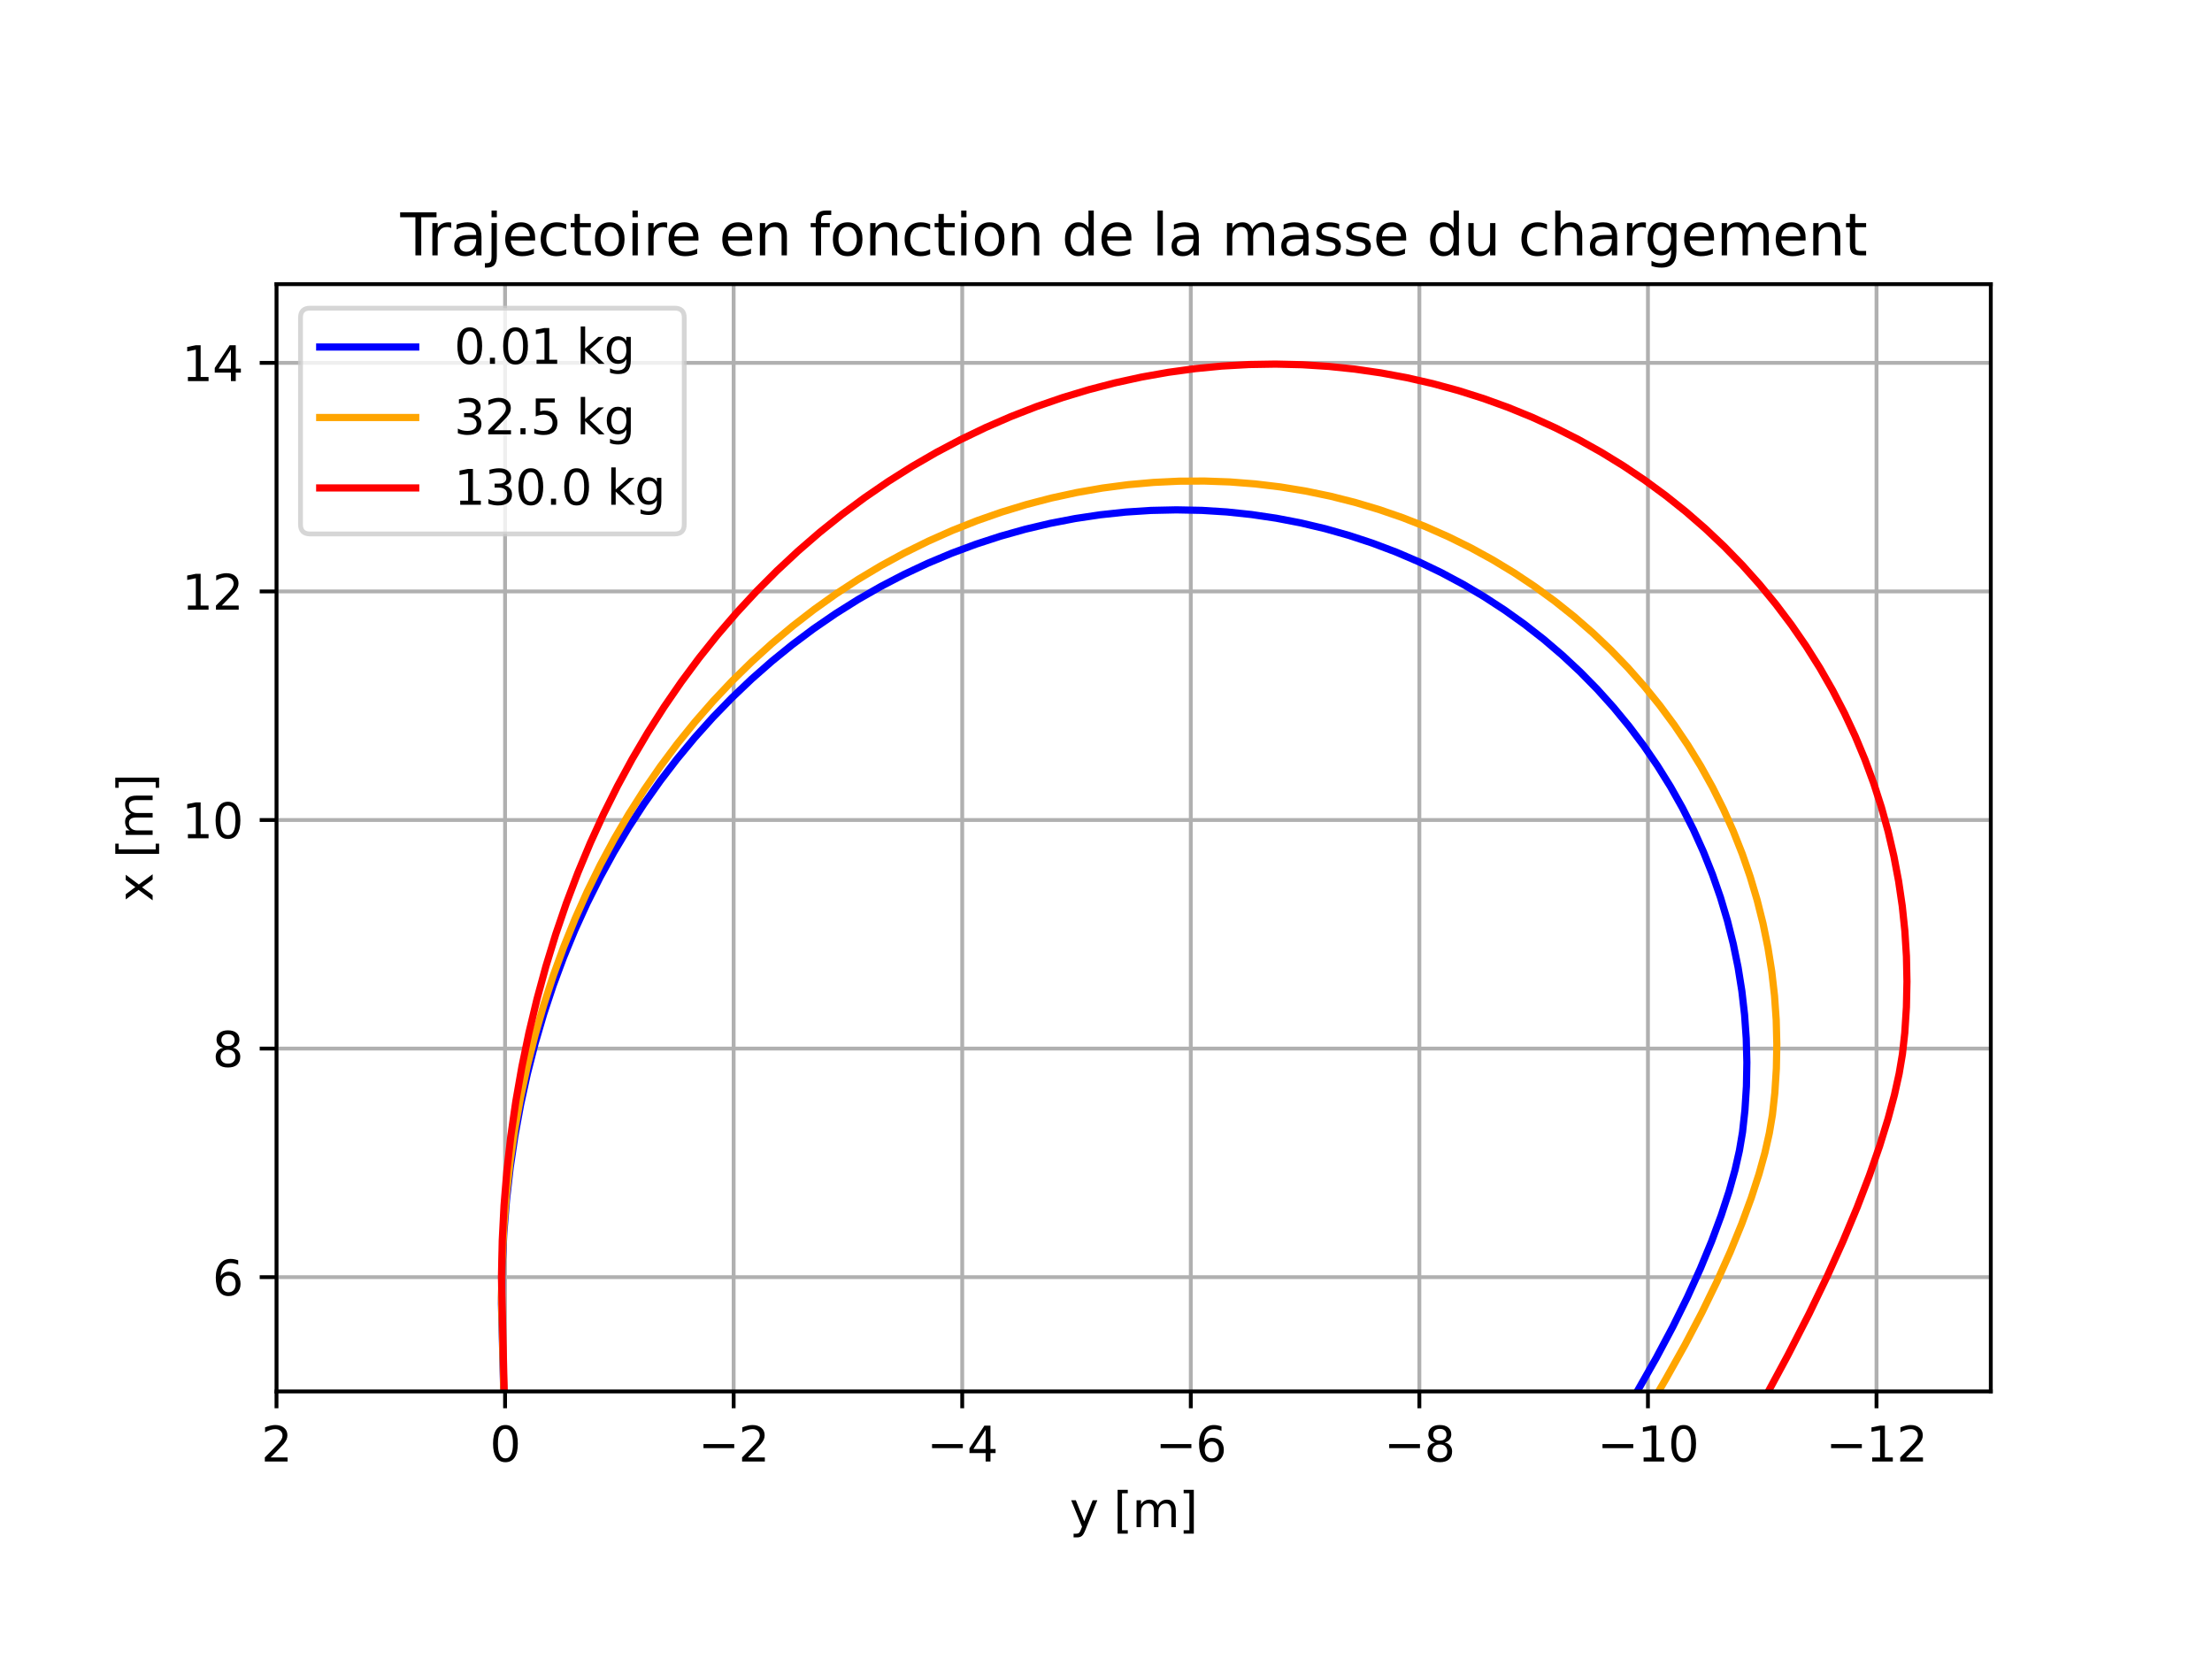 <?xml version="1.0" encoding="utf-8" standalone="no"?>
<!DOCTYPE svg PUBLIC "-//W3C//DTD SVG 1.1//EN"
  "http://www.w3.org/Graphics/SVG/1.1/DTD/svg11.dtd">
<svg height="345.6pt" version="1.1" viewBox="0 0 460.8 345.6" width="460.8pt" xmlns="http://www.w3.org/2000/svg" xmlns:xlink="http://www.w3.org/1999/xlink">
 <defs>
  <style type="text/css">*{stroke-linecap:butt;stroke-linejoin:round;}</style>
 </defs>
 <g id="figure_1">
  <g id="patch_1">
   <path d="M 0 345.6 
L 460.8 345.6 
L 460.8 0 
L 0 0 
z
" style="fill:#ffffff;"/>
  </g>
  <g id="axes_1">
   <g id="patch_2">
    <path d="M 57.6 289.861 
L 414.72 289.861 
L 414.72 59.195 
L 57.6 59.195 
z
" style="fill:#ffffff;"/>
   </g>
   <g id="matplotlib.axis_1">
    <g id="xtick_1">
     <g id="line2d_1">
      <path clip-path="url(#pa8f3a703a1)" d="M 390.912 289.861 
L 390.912 59.195 
" style="fill:none;stroke:#b0b0b0;stroke-linecap:square;stroke-width:0.8;"/>
     </g>
     <g id="line2d_2">
      <defs>
       <path d="M 0 0 
L 0 3.5 
" id="mfabec902cc" style="stroke:#000000;stroke-width:0.8;"/>
      </defs>
      <g>
       <use style="stroke:#000000;stroke-width:0.8;" x="390.912" xlink:href="#mfabec902cc" y="289.861"/>
      </g>
     </g>
     <g id="text_1">
      <!-- −12 -->
      <g transform="translate(380.36 304.459)scale(0.1 -0.1)">
       <defs>
        <path d="M 678 2272 
L 4684 2272 
L 4684 1741 
L 678 1741 
L 678 2272 
z
" id="DejaVuSans-2212" transform="scale(0.016)"/>
        <path d="M 794 531 
L 1825 531 
L 1825 4091 
L 703 3866 
L 703 4441 
L 1819 4666 
L 2450 4666 
L 2450 531 
L 3481 531 
L 3481 0 
L 794 0 
L 794 531 
z
" id="DejaVuSans-31" transform="scale(0.016)"/>
        <path d="M 1228 531 
L 3431 531 
L 3431 0 
L 469 0 
L 469 531 
Q 828 903 1448 1529 
Q 2069 2156 2228 2338 
Q 2531 2678 2651 2914 
Q 2772 3150 2772 3378 
Q 2772 3750 2511 3984 
Q 2250 4219 1831 4219 
Q 1534 4219 1204 4116 
Q 875 4013 500 3803 
L 500 4441 
Q 881 4594 1212 4672 
Q 1544 4750 1819 4750 
Q 2544 4750 2975 4387 
Q 3406 4025 3406 3419 
Q 3406 3131 3298 2873 
Q 3191 2616 2906 2266 
Q 2828 2175 2409 1742 
Q 1991 1309 1228 531 
z
" id="DejaVuSans-32" transform="scale(0.016)"/>
       </defs>
       <use xlink:href="#DejaVuSans-2212"/>
       <use x="83.789" xlink:href="#DejaVuSans-31"/>
       <use x="147.412" xlink:href="#DejaVuSans-32"/>
      </g>
     </g>
    </g>
    <g id="xtick_2">
     <g id="line2d_3">
      <path clip-path="url(#pa8f3a703a1)" d="M 343.296 289.861 
L 343.296 59.195 
" style="fill:none;stroke:#b0b0b0;stroke-linecap:square;stroke-width:0.8;"/>
     </g>
     <g id="line2d_4">
      <g>
       <use style="stroke:#000000;stroke-width:0.8;" x="343.296" xlink:href="#mfabec902cc" y="289.861"/>
      </g>
     </g>
     <g id="text_2">
      <!-- −10 -->
      <g transform="translate(332.744 304.459)scale(0.1 -0.1)">
       <defs>
        <path d="M 2034 4250 
Q 1547 4250 1301 3770 
Q 1056 3291 1056 2328 
Q 1056 1369 1301 889 
Q 1547 409 2034 409 
Q 2525 409 2770 889 
Q 3016 1369 3016 2328 
Q 3016 3291 2770 3770 
Q 2525 4250 2034 4250 
z
M 2034 4750 
Q 2819 4750 3233 4129 
Q 3647 3509 3647 2328 
Q 3647 1150 3233 529 
Q 2819 -91 2034 -91 
Q 1250 -91 836 529 
Q 422 1150 422 2328 
Q 422 3509 836 4129 
Q 1250 4750 2034 4750 
z
" id="DejaVuSans-30" transform="scale(0.016)"/>
       </defs>
       <use xlink:href="#DejaVuSans-2212"/>
       <use x="83.789" xlink:href="#DejaVuSans-31"/>
       <use x="147.412" xlink:href="#DejaVuSans-30"/>
      </g>
     </g>
    </g>
    <g id="xtick_3">
     <g id="line2d_5">
      <path clip-path="url(#pa8f3a703a1)" d="M 295.68 289.861 
L 295.68 59.195 
" style="fill:none;stroke:#b0b0b0;stroke-linecap:square;stroke-width:0.8;"/>
     </g>
     <g id="line2d_6">
      <g>
       <use style="stroke:#000000;stroke-width:0.8;" x="295.68" xlink:href="#mfabec902cc" y="289.861"/>
      </g>
     </g>
     <g id="text_3">
      <!-- −8 -->
      <g transform="translate(288.309 304.459)scale(0.1 -0.1)">
       <defs>
        <path d="M 2034 2216 
Q 1584 2216 1326 1975 
Q 1069 1734 1069 1313 
Q 1069 891 1326 650 
Q 1584 409 2034 409 
Q 2484 409 2743 651 
Q 3003 894 3003 1313 
Q 3003 1734 2745 1975 
Q 2488 2216 2034 2216 
z
M 1403 2484 
Q 997 2584 770 2862 
Q 544 3141 544 3541 
Q 544 4100 942 4425 
Q 1341 4750 2034 4750 
Q 2731 4750 3128 4425 
Q 3525 4100 3525 3541 
Q 3525 3141 3298 2862 
Q 3072 2584 2669 2484 
Q 3125 2378 3379 2068 
Q 3634 1759 3634 1313 
Q 3634 634 3220 271 
Q 2806 -91 2034 -91 
Q 1263 -91 848 271 
Q 434 634 434 1313 
Q 434 1759 690 2068 
Q 947 2378 1403 2484 
z
M 1172 3481 
Q 1172 3119 1398 2916 
Q 1625 2713 2034 2713 
Q 2441 2713 2670 2916 
Q 2900 3119 2900 3481 
Q 2900 3844 2670 4047 
Q 2441 4250 2034 4250 
Q 1625 4250 1398 4047 
Q 1172 3844 1172 3481 
z
" id="DejaVuSans-38" transform="scale(0.016)"/>
       </defs>
       <use xlink:href="#DejaVuSans-2212"/>
       <use x="83.789" xlink:href="#DejaVuSans-38"/>
      </g>
     </g>
    </g>
    <g id="xtick_4">
     <g id="line2d_7">
      <path clip-path="url(#pa8f3a703a1)" d="M 248.064 289.861 
L 248.064 59.195 
" style="fill:none;stroke:#b0b0b0;stroke-linecap:square;stroke-width:0.8;"/>
     </g>
     <g id="line2d_8">
      <g>
       <use style="stroke:#000000;stroke-width:0.8;" x="248.064" xlink:href="#mfabec902cc" y="289.861"/>
      </g>
     </g>
     <g id="text_4">
      <!-- −6 -->
      <g transform="translate(240.693 304.459)scale(0.1 -0.1)">
       <defs>
        <path d="M 2113 2584 
Q 1688 2584 1439 2293 
Q 1191 2003 1191 1497 
Q 1191 994 1439 701 
Q 1688 409 2113 409 
Q 2538 409 2786 701 
Q 3034 994 3034 1497 
Q 3034 2003 2786 2293 
Q 2538 2584 2113 2584 
z
M 3366 4563 
L 3366 3988 
Q 3128 4100 2886 4159 
Q 2644 4219 2406 4219 
Q 1781 4219 1451 3797 
Q 1122 3375 1075 2522 
Q 1259 2794 1537 2939 
Q 1816 3084 2150 3084 
Q 2853 3084 3261 2657 
Q 3669 2231 3669 1497 
Q 3669 778 3244 343 
Q 2819 -91 2113 -91 
Q 1303 -91 875 529 
Q 447 1150 447 2328 
Q 447 3434 972 4092 
Q 1497 4750 2381 4750 
Q 2619 4750 2861 4703 
Q 3103 4656 3366 4563 
z
" id="DejaVuSans-36" transform="scale(0.016)"/>
       </defs>
       <use xlink:href="#DejaVuSans-2212"/>
       <use x="83.789" xlink:href="#DejaVuSans-36"/>
      </g>
     </g>
    </g>
    <g id="xtick_5">
     <g id="line2d_9">
      <path clip-path="url(#pa8f3a703a1)" d="M 200.448 289.861 
L 200.448 59.195 
" style="fill:none;stroke:#b0b0b0;stroke-linecap:square;stroke-width:0.8;"/>
     </g>
     <g id="line2d_10">
      <g>
       <use style="stroke:#000000;stroke-width:0.8;" x="200.448" xlink:href="#mfabec902cc" y="289.861"/>
      </g>
     </g>
     <g id="text_5">
      <!-- −4 -->
      <g transform="translate(193.077 304.459)scale(0.1 -0.1)">
       <defs>
        <path d="M 2419 4116 
L 825 1625 
L 2419 1625 
L 2419 4116 
z
M 2253 4666 
L 3047 4666 
L 3047 1625 
L 3713 1625 
L 3713 1100 
L 3047 1100 
L 3047 0 
L 2419 0 
L 2419 1100 
L 313 1100 
L 313 1709 
L 2253 4666 
z
" id="DejaVuSans-34" transform="scale(0.016)"/>
       </defs>
       <use xlink:href="#DejaVuSans-2212"/>
       <use x="83.789" xlink:href="#DejaVuSans-34"/>
      </g>
     </g>
    </g>
    <g id="xtick_6">
     <g id="line2d_11">
      <path clip-path="url(#pa8f3a703a1)" d="M 152.832 289.861 
L 152.832 59.195 
" style="fill:none;stroke:#b0b0b0;stroke-linecap:square;stroke-width:0.8;"/>
     </g>
     <g id="line2d_12">
      <g>
       <use style="stroke:#000000;stroke-width:0.8;" x="152.832" xlink:href="#mfabec902cc" y="289.861"/>
      </g>
     </g>
     <g id="text_6">
      <!-- −2 -->
      <g transform="translate(145.461 304.459)scale(0.1 -0.1)">
       <use xlink:href="#DejaVuSans-2212"/>
       <use x="83.789" xlink:href="#DejaVuSans-32"/>
      </g>
     </g>
    </g>
    <g id="xtick_7">
     <g id="line2d_13">
      <path clip-path="url(#pa8f3a703a1)" d="M 105.216 289.861 
L 105.216 59.195 
" style="fill:none;stroke:#b0b0b0;stroke-linecap:square;stroke-width:0.8;"/>
     </g>
     <g id="line2d_14">
      <g>
       <use style="stroke:#000000;stroke-width:0.8;" x="105.216" xlink:href="#mfabec902cc" y="289.861"/>
      </g>
     </g>
     <g id="text_7">
      <!-- 0 -->
      <g transform="translate(102.035 304.459)scale(0.1 -0.1)">
       <use xlink:href="#DejaVuSans-30"/>
      </g>
     </g>
    </g>
    <g id="xtick_8">
     <g id="line2d_15">
      <path clip-path="url(#pa8f3a703a1)" d="M 57.6 289.861 
L 57.6 59.195 
" style="fill:none;stroke:#b0b0b0;stroke-linecap:square;stroke-width:0.8;"/>
     </g>
     <g id="line2d_16">
      <g>
       <use style="stroke:#000000;stroke-width:0.8;" x="57.6" xlink:href="#mfabec902cc" y="289.861"/>
      </g>
     </g>
     <g id="text_8">
      <!-- 2 -->
      <g transform="translate(54.419 304.459)scale(0.1 -0.1)">
       <use xlink:href="#DejaVuSans-32"/>
      </g>
     </g>
    </g>
    <g id="text_9">
     <!-- y [m] -->
     <g transform="translate(222.84 318.137)scale(0.1 -0.1)">
      <defs>
       <path d="M 2059 -325 
Q 1816 -950 1584 -1140 
Q 1353 -1331 966 -1331 
L 506 -1331 
L 506 -850 
L 844 -850 
Q 1081 -850 1212 -737 
Q 1344 -625 1503 -206 
L 1606 56 
L 191 3500 
L 800 3500 
L 1894 763 
L 2988 3500 
L 3597 3500 
L 2059 -325 
z
" id="DejaVuSans-79" transform="scale(0.016)"/>
       <path id="DejaVuSans-20" transform="scale(0.016)"/>
       <path d="M 550 4863 
L 1875 4863 
L 1875 4416 
L 1125 4416 
L 1125 -397 
L 1875 -397 
L 1875 -844 
L 550 -844 
L 550 4863 
z
" id="DejaVuSans-5b" transform="scale(0.016)"/>
       <path d="M 3328 2828 
Q 3544 3216 3844 3400 
Q 4144 3584 4550 3584 
Q 5097 3584 5394 3201 
Q 5691 2819 5691 2113 
L 5691 0 
L 5113 0 
L 5113 2094 
Q 5113 2597 4934 2840 
Q 4756 3084 4391 3084 
Q 3944 3084 3684 2787 
Q 3425 2491 3425 1978 
L 3425 0 
L 2847 0 
L 2847 2094 
Q 2847 2600 2669 2842 
Q 2491 3084 2119 3084 
Q 1678 3084 1418 2786 
Q 1159 2488 1159 1978 
L 1159 0 
L 581 0 
L 581 3500 
L 1159 3500 
L 1159 2956 
Q 1356 3278 1631 3431 
Q 1906 3584 2284 3584 
Q 2666 3584 2933 3390 
Q 3200 3197 3328 2828 
z
" id="DejaVuSans-6d" transform="scale(0.016)"/>
       <path d="M 1947 4863 
L 1947 -844 
L 622 -844 
L 622 -397 
L 1369 -397 
L 1369 4416 
L 622 4416 
L 622 4863 
L 1947 4863 
z
" id="DejaVuSans-5d" transform="scale(0.016)"/>
      </defs>
      <use xlink:href="#DejaVuSans-79"/>
      <use x="59.18" xlink:href="#DejaVuSans-20"/>
      <use x="90.967" xlink:href="#DejaVuSans-5b"/>
      <use x="129.98" xlink:href="#DejaVuSans-6d"/>
      <use x="227.393" xlink:href="#DejaVuSans-5d"/>
     </g>
    </g>
   </g>
   <g id="matplotlib.axis_2">
    <g id="ytick_1">
     <g id="line2d_17">
      <path clip-path="url(#pa8f3a703a1)" d="M 57.6 266.053 
L 414.72 266.053 
" style="fill:none;stroke:#b0b0b0;stroke-linecap:square;stroke-width:0.8;"/>
     </g>
     <g id="line2d_18">
      <defs>
       <path d="M 0 0 
L -3.5 0 
" id="m6168672a9a" style="stroke:#000000;stroke-width:0.8;"/>
      </defs>
      <g>
       <use style="stroke:#000000;stroke-width:0.8;" x="57.6" xlink:href="#m6168672a9a" y="266.053"/>
      </g>
     </g>
     <g id="text_10">
      <!-- 6 -->
      <g transform="translate(44.237 269.852)scale(0.1 -0.1)">
       <use xlink:href="#DejaVuSans-36"/>
      </g>
     </g>
    </g>
    <g id="ytick_2">
     <g id="line2d_19">
      <path clip-path="url(#pa8f3a703a1)" d="M 57.6 218.437 
L 414.72 218.437 
" style="fill:none;stroke:#b0b0b0;stroke-linecap:square;stroke-width:0.8;"/>
     </g>
     <g id="line2d_20">
      <g>
       <use style="stroke:#000000;stroke-width:0.8;" x="57.6" xlink:href="#m6168672a9a" y="218.437"/>
      </g>
     </g>
     <g id="text_11">
      <!-- 8 -->
      <g transform="translate(44.237 222.236)scale(0.1 -0.1)">
       <use xlink:href="#DejaVuSans-38"/>
      </g>
     </g>
    </g>
    <g id="ytick_3">
     <g id="line2d_21">
      <path clip-path="url(#pa8f3a703a1)" d="M 57.6 170.821 
L 414.72 170.821 
" style="fill:none;stroke:#b0b0b0;stroke-linecap:square;stroke-width:0.8;"/>
     </g>
     <g id="line2d_22">
      <g>
       <use style="stroke:#000000;stroke-width:0.8;" x="57.6" xlink:href="#m6168672a9a" y="170.821"/>
      </g>
     </g>
     <g id="text_12">
      <!-- 10 -->
      <g transform="translate(37.875 174.62)scale(0.1 -0.1)">
       <use xlink:href="#DejaVuSans-31"/>
       <use x="63.623" xlink:href="#DejaVuSans-30"/>
      </g>
     </g>
    </g>
    <g id="ytick_4">
     <g id="line2d_23">
      <path clip-path="url(#pa8f3a703a1)" d="M 57.6 123.205 
L 414.72 123.205 
" style="fill:none;stroke:#b0b0b0;stroke-linecap:square;stroke-width:0.8;"/>
     </g>
     <g id="line2d_24">
      <g>
       <use style="stroke:#000000;stroke-width:0.8;" x="57.6" xlink:href="#m6168672a9a" y="123.205"/>
      </g>
     </g>
     <g id="text_13">
      <!-- 12 -->
      <g transform="translate(37.875 127.004)scale(0.1 -0.1)">
       <use xlink:href="#DejaVuSans-31"/>
       <use x="63.623" xlink:href="#DejaVuSans-32"/>
      </g>
     </g>
    </g>
    <g id="ytick_5">
     <g id="line2d_25">
      <path clip-path="url(#pa8f3a703a1)" d="M 57.6 75.589 
L 414.72 75.589 
" style="fill:none;stroke:#b0b0b0;stroke-linecap:square;stroke-width:0.8;"/>
     </g>
     <g id="line2d_26">
      <g>
       <use style="stroke:#000000;stroke-width:0.8;" x="57.6" xlink:href="#m6168672a9a" y="75.589"/>
      </g>
     </g>
     <g id="text_14">
      <!-- 14 -->
      <g transform="translate(37.875 79.388)scale(0.1 -0.1)">
       <use xlink:href="#DejaVuSans-31"/>
       <use x="63.623" xlink:href="#DejaVuSans-34"/>
      </g>
     </g>
    </g>
    <g id="text_15">
     <!-- x [m] -->
     <g transform="translate(31.795 187.848)rotate(-90)scale(0.1 -0.1)">
      <defs>
       <path d="M 3513 3500 
L 2247 1797 
L 3578 0 
L 2900 0 
L 1881 1375 
L 863 0 
L 184 0 
L 1544 1831 
L 300 3500 
L 978 3500 
L 1906 2253 
L 2834 3500 
L 3513 3500 
z
" id="DejaVuSans-78" transform="scale(0.016)"/>
      </defs>
      <use xlink:href="#DejaVuSans-78"/>
      <use x="59.18" xlink:href="#DejaVuSans-20"/>
      <use x="90.967" xlink:href="#DejaVuSans-5b"/>
      <use x="129.98" xlink:href="#DejaVuSans-6d"/>
      <use x="227.393" xlink:href="#DejaVuSans-5d"/>
     </g>
    </g>
   </g>
   <g id="line2d_27">
    <path clip-path="url(#pa8f3a703a1)" d="M 105.216 346.6 
L 105.106 296.614 
L 104.467 271.552 
L 104.606 263.929 
L 104.955 256.816 
L 105.514 249.93 
L 106.287 243.178 
L 107.269 236.567 
L 108.452 230.104 
L 109.851 223.702 
L 111.441 217.46 
L 113.244 211.292 
L 115.229 205.295 
L 117.387 199.475 
L 119.75 193.747 
L 122.275 188.205 
L 124.998 182.768 
L 127.872 177.528 
L 130.937 172.405 
L 134.137 167.49 
L 137.518 162.705 
L 141.019 158.134 
L 144.69 153.706 
L 148.527 149.429 
L 152.459 145.377 
L 156.543 141.487 
L 160.776 137.765 
L 165.075 134.277 
L 169.507 130.966 
L 174.065 127.837 
L 178.743 124.897 
L 183.534 122.153 
L 188.345 119.651 
L 193.251 117.349 
L 198.245 115.251 
L 203.318 113.363 
L 208.463 111.687 
L 213.579 110.252 
L 218.747 109.031 
L 223.959 108.025 
L 229.207 107.239 
L 234.48 106.673 
L 239.771 106.331 
L 245.069 106.213 
L 250.365 106.32 
L 255.556 106.646 
L 260.727 107.19 
L 265.868 107.952 
L 270.971 108.932 
L 276.025 110.128 
L 281.023 111.54 
L 285.953 113.164 
L 290.808 114.998 
L 295.577 117.041 
L 300.252 119.288 
L 304.824 121.735 
L 309.203 124.33 
L 313.466 127.109 
L 317.604 130.069 
L 321.609 133.205 
L 325.474 136.511 
L 329.19 139.98 
L 332.752 143.608 
L 336.15 147.387 
L 339.38 151.31 
L 342.434 155.37 
L 345.305 159.561 
L 347.989 163.872 
L 350.48 168.298 
L 352.772 172.828 
L 354.86 177.455 
L 356.74 182.169 
L 358.409 186.962 
L 359.862 191.824 
L 361.076 196.653 
L 362.076 201.53 
L 362.86 206.446 
L 363.427 211.391 
L 363.776 216.356 
L 363.904 221.33 
L 363.813 226.305 
L 363.501 231.271 
L 363.001 235.845 
L 362.345 239.723 
L 361.442 243.716 
L 360.201 248.169 
L 358.574 253.155 
L 356.563 258.584 
L 354.216 264.273 
L 351.525 270.206 
L 348.483 276.376 
L 345.037 282.86 
L 341.181 289.644 
L 341.181 289.644 
" style="fill:none;stroke:#0000ff;stroke-linecap:square;stroke-width:1.5;"/>
   </g>
   <g id="line2d_28">
    <path clip-path="url(#pa8f3a703a1)" d="M 105.216 346.6 
L 105.105 295.653 
L 104.467 270.253 
L 104.609 262.666 
L 104.962 255.496 
L 105.523 248.559 
L 106.294 241.762 
L 107.271 235.107 
L 108.463 228.507 
L 109.872 221.969 
L 111.473 215.595 
L 113.284 209.297 
L 115.278 203.172 
L 117.444 197.224 
L 119.813 191.368 
L 122.345 185.7 
L 125.076 180.136 
L 127.958 174.769 
L 130.982 169.602 
L 134.191 164.556 
L 137.583 159.641 
L 141.096 154.941 
L 144.781 150.382 
L 148.571 146.045 
L 152.52 141.86 
L 156.625 137.836 
L 160.808 134.042 
L 165.132 130.417 
L 169.592 126.968 
L 174.181 123.701 
L 178.813 120.673 
L 183.559 117.834 
L 188.41 115.189 
L 193.362 112.743 
L 198.405 110.502 
L 203.532 108.47 
L 208.645 106.682 
L 213.824 105.104 
L 219.06 103.74 
L 224.346 102.594 
L 229.671 101.668 
L 235.028 100.965 
L 240.312 100.493 
L 245.609 100.24 
L 250.91 100.208 
L 256.205 100.397 
L 261.486 100.807 
L 266.742 101.438 
L 271.965 102.291 
L 277.145 103.364 
L 282.273 104.657 
L 287.249 106.138 
L 292.157 107.827 
L 296.988 109.721 
L 301.732 111.817 
L 306.381 114.113 
L 310.927 116.605 
L 315.36 119.288 
L 319.673 122.158 
L 323.858 125.21 
L 327.905 128.44 
L 331.807 131.84 
L 335.558 135.406 
L 339.148 139.131 
L 342.572 143.008 
L 345.765 146.955 
L 348.784 151.036 
L 351.623 155.241 
L 354.277 159.565 
L 356.742 163.998 
L 359.01 168.533 
L 361.079 173.162 
L 362.944 177.875 
L 364.601 182.664 
L 366.047 187.52 
L 367.279 192.433 
L 368.293 197.395 
L 369.089 202.395 
L 369.663 207.424 
L 370.016 212.473 
L 370.145 217.531 
L 370.05 222.589 
L 369.732 227.637 
L 369.233 232.201 
L 368.58 236.067 
L 367.664 240.135 
L 366.434 244.57 
L 364.821 249.542 
L 362.829 254.963 
L 360.434 260.82 
L 357.662 267.003 
L 354.544 273.414 
L 351.024 280.132 
L 347.049 287.232 
L 345.621 289.682 
L 345.621 289.682 
" style="fill:none;stroke:#ffa500;stroke-linecap:square;stroke-width:1.5;"/>
   </g>
   <g id="line2d_29">
    <path clip-path="url(#pa8f3a703a1)" d="M 105.216 346.6 
L 105.105 293.071 
L 104.467 266.052 
L 104.628 258.42 
L 105.002 251.126 
L 105.597 243.876 
L 106.411 236.679 
L 107.453 229.442 
L 108.71 222.272 
L 110.178 215.175 
L 111.856 208.155 
L 113.718 201.314 
L 115.76 194.652 
L 117.974 188.173 
L 120.393 181.787 
L 122.978 175.591 
L 125.724 169.59 
L 128.621 163.785 
L 131.711 158.095 
L 134.94 152.61 
L 138.354 147.252 
L 141.895 142.107 
L 145.61 137.099 
L 149.437 132.312 
L 153.427 127.672 
L 157.579 123.187 
L 161.818 118.931 
L 166.205 114.839 
L 170.735 110.917 
L 175.404 107.172 
L 180.128 103.666 
L 184.975 100.344 
L 189.939 97.21 
L 195.015 94.271 
L 200.11 91.576 
L 205.299 89.079 
L 210.577 86.785 
L 215.935 84.698 
L 221.366 82.824 
L 226.862 81.165 
L 232.323 79.747 
L 237.832 78.545 
L 243.38 77.561 
L 248.96 76.797 
L 254.561 76.256 
L 260.177 75.94 
L 265.703 75.849 
L 271.225 75.977 
L 276.735 76.325 
L 282.224 76.893 
L 287.683 77.681 
L 293.103 78.689 
L 298.475 79.916 
L 303.791 81.359 
L 309.04 83.019 
L 314.126 84.857 
L 319.132 86.9 
L 324.048 89.143 
L 328.867 91.583 
L 333.58 94.218 
L 338.179 97.043 
L 342.656 100.053 
L 347.003 103.245 
L 351.214 106.612 
L 355.279 110.15 
L 359.192 113.852 
L 362.946 117.712 
L 366.535 121.724 
L 369.951 125.881 
L 373.189 130.176 
L 376.242 134.601 
L 379.107 139.148 
L 381.776 143.81 
L 384.245 148.579 
L 386.473 153.359 
L 388.5 158.225 
L 390.322 163.169 
L 391.937 168.182 
L 393.342 173.256 
L 394.534 178.382 
L 395.512 183.55 
L 396.274 188.752 
L 396.819 193.979 
L 397.146 199.221 
L 397.255 204.469 
L 397.141 209.809 
L 396.802 215.135 
L 396.309 219.602 
L 395.629 223.643 
L 394.651 228.069 
L 393.319 233.043 
L 391.559 238.736 
L 389.425 244.878 
L 386.874 251.53 
L 383.93 258.577 
L 380.655 265.837 
L 376.851 273.716 
L 372.439 282.337 
L 368.492 289.662 
L 368.492 289.662 
" style="fill:none;stroke:#ff0000;stroke-linecap:square;stroke-width:1.5;"/>
   </g>
   <g id="patch_3">
    <path d="M 57.6 289.861 
L 57.6 59.195 
" style="fill:none;stroke:#000000;stroke-linecap:square;stroke-linejoin:miter;stroke-width:0.8;"/>
   </g>
   <g id="patch_4">
    <path d="M 414.72 289.861 
L 414.72 59.195 
" style="fill:none;stroke:#000000;stroke-linecap:square;stroke-linejoin:miter;stroke-width:0.8;"/>
   </g>
   <g id="patch_5">
    <path d="M 57.6 289.861 
L 414.72 289.861 
" style="fill:none;stroke:#000000;stroke-linecap:square;stroke-linejoin:miter;stroke-width:0.8;"/>
   </g>
   <g id="patch_6">
    <path d="M 57.6 59.195 
L 414.72 59.195 
" style="fill:none;stroke:#000000;stroke-linecap:square;stroke-linejoin:miter;stroke-width:0.8;"/>
   </g>
   <g id="text_16">
    <!-- Trajectoire en fonction de la masse du chargement -->
    <g transform="translate(83.392 53.195)scale(0.12 -0.12)">
     <defs>
      <path d="M -19 4666 
L 3928 4666 
L 3928 4134 
L 2272 4134 
L 2272 0 
L 1638 0 
L 1638 4134 
L -19 4134 
L -19 4666 
z
" id="DejaVuSans-54" transform="scale(0.016)"/>
      <path d="M 2631 2963 
Q 2534 3019 2420 3045 
Q 2306 3072 2169 3072 
Q 1681 3072 1420 2755 
Q 1159 2438 1159 1844 
L 1159 0 
L 581 0 
L 581 3500 
L 1159 3500 
L 1159 2956 
Q 1341 3275 1631 3429 
Q 1922 3584 2338 3584 
Q 2397 3584 2469 3576 
Q 2541 3569 2628 3553 
L 2631 2963 
z
" id="DejaVuSans-72" transform="scale(0.016)"/>
      <path d="M 2194 1759 
Q 1497 1759 1228 1600 
Q 959 1441 959 1056 
Q 959 750 1161 570 
Q 1363 391 1709 391 
Q 2188 391 2477 730 
Q 2766 1069 2766 1631 
L 2766 1759 
L 2194 1759 
z
M 3341 1997 
L 3341 0 
L 2766 0 
L 2766 531 
Q 2569 213 2275 61 
Q 1981 -91 1556 -91 
Q 1019 -91 701 211 
Q 384 513 384 1019 
Q 384 1609 779 1909 
Q 1175 2209 1959 2209 
L 2766 2209 
L 2766 2266 
Q 2766 2663 2505 2880 
Q 2244 3097 1772 3097 
Q 1472 3097 1187 3025 
Q 903 2953 641 2809 
L 641 3341 
Q 956 3463 1253 3523 
Q 1550 3584 1831 3584 
Q 2591 3584 2966 3190 
Q 3341 2797 3341 1997 
z
" id="DejaVuSans-61" transform="scale(0.016)"/>
      <path d="M 603 3500 
L 1178 3500 
L 1178 -63 
Q 1178 -731 923 -1031 
Q 669 -1331 103 -1331 
L -116 -1331 
L -116 -844 
L 38 -844 
Q 366 -844 484 -692 
Q 603 -541 603 -63 
L 603 3500 
z
M 603 4863 
L 1178 4863 
L 1178 4134 
L 603 4134 
L 603 4863 
z
" id="DejaVuSans-6a" transform="scale(0.016)"/>
      <path d="M 3597 1894 
L 3597 1613 
L 953 1613 
Q 991 1019 1311 708 
Q 1631 397 2203 397 
Q 2534 397 2845 478 
Q 3156 559 3463 722 
L 3463 178 
Q 3153 47 2828 -22 
Q 2503 -91 2169 -91 
Q 1331 -91 842 396 
Q 353 884 353 1716 
Q 353 2575 817 3079 
Q 1281 3584 2069 3584 
Q 2775 3584 3186 3129 
Q 3597 2675 3597 1894 
z
M 3022 2063 
Q 3016 2534 2758 2815 
Q 2500 3097 2075 3097 
Q 1594 3097 1305 2825 
Q 1016 2553 972 2059 
L 3022 2063 
z
" id="DejaVuSans-65" transform="scale(0.016)"/>
      <path d="M 3122 3366 
L 3122 2828 
Q 2878 2963 2633 3030 
Q 2388 3097 2138 3097 
Q 1578 3097 1268 2742 
Q 959 2388 959 1747 
Q 959 1106 1268 751 
Q 1578 397 2138 397 
Q 2388 397 2633 464 
Q 2878 531 3122 666 
L 3122 134 
Q 2881 22 2623 -34 
Q 2366 -91 2075 -91 
Q 1284 -91 818 406 
Q 353 903 353 1747 
Q 353 2603 823 3093 
Q 1294 3584 2113 3584 
Q 2378 3584 2631 3529 
Q 2884 3475 3122 3366 
z
" id="DejaVuSans-63" transform="scale(0.016)"/>
      <path d="M 1172 4494 
L 1172 3500 
L 2356 3500 
L 2356 3053 
L 1172 3053 
L 1172 1153 
Q 1172 725 1289 603 
Q 1406 481 1766 481 
L 2356 481 
L 2356 0 
L 1766 0 
Q 1100 0 847 248 
Q 594 497 594 1153 
L 594 3053 
L 172 3053 
L 172 3500 
L 594 3500 
L 594 4494 
L 1172 4494 
z
" id="DejaVuSans-74" transform="scale(0.016)"/>
      <path d="M 1959 3097 
Q 1497 3097 1228 2736 
Q 959 2375 959 1747 
Q 959 1119 1226 758 
Q 1494 397 1959 397 
Q 2419 397 2687 759 
Q 2956 1122 2956 1747 
Q 2956 2369 2687 2733 
Q 2419 3097 1959 3097 
z
M 1959 3584 
Q 2709 3584 3137 3096 
Q 3566 2609 3566 1747 
Q 3566 888 3137 398 
Q 2709 -91 1959 -91 
Q 1206 -91 779 398 
Q 353 888 353 1747 
Q 353 2609 779 3096 
Q 1206 3584 1959 3584 
z
" id="DejaVuSans-6f" transform="scale(0.016)"/>
      <path d="M 603 3500 
L 1178 3500 
L 1178 0 
L 603 0 
L 603 3500 
z
M 603 4863 
L 1178 4863 
L 1178 4134 
L 603 4134 
L 603 4863 
z
" id="DejaVuSans-69" transform="scale(0.016)"/>
      <path d="M 3513 2113 
L 3513 0 
L 2938 0 
L 2938 2094 
Q 2938 2591 2744 2837 
Q 2550 3084 2163 3084 
Q 1697 3084 1428 2787 
Q 1159 2491 1159 1978 
L 1159 0 
L 581 0 
L 581 3500 
L 1159 3500 
L 1159 2956 
Q 1366 3272 1645 3428 
Q 1925 3584 2291 3584 
Q 2894 3584 3203 3211 
Q 3513 2838 3513 2113 
z
" id="DejaVuSans-6e" transform="scale(0.016)"/>
      <path d="M 2375 4863 
L 2375 4384 
L 1825 4384 
Q 1516 4384 1395 4259 
Q 1275 4134 1275 3809 
L 1275 3500 
L 2222 3500 
L 2222 3053 
L 1275 3053 
L 1275 0 
L 697 0 
L 697 3053 
L 147 3053 
L 147 3500 
L 697 3500 
L 697 3744 
Q 697 4328 969 4595 
Q 1241 4863 1831 4863 
L 2375 4863 
z
" id="DejaVuSans-66" transform="scale(0.016)"/>
      <path d="M 2906 2969 
L 2906 4863 
L 3481 4863 
L 3481 0 
L 2906 0 
L 2906 525 
Q 2725 213 2448 61 
Q 2172 -91 1784 -91 
Q 1150 -91 751 415 
Q 353 922 353 1747 
Q 353 2572 751 3078 
Q 1150 3584 1784 3584 
Q 2172 3584 2448 3432 
Q 2725 3281 2906 2969 
z
M 947 1747 
Q 947 1113 1208 752 
Q 1469 391 1925 391 
Q 2381 391 2643 752 
Q 2906 1113 2906 1747 
Q 2906 2381 2643 2742 
Q 2381 3103 1925 3103 
Q 1469 3103 1208 2742 
Q 947 2381 947 1747 
z
" id="DejaVuSans-64" transform="scale(0.016)"/>
      <path d="M 603 4863 
L 1178 4863 
L 1178 0 
L 603 0 
L 603 4863 
z
" id="DejaVuSans-6c" transform="scale(0.016)"/>
      <path d="M 2834 3397 
L 2834 2853 
Q 2591 2978 2328 3040 
Q 2066 3103 1784 3103 
Q 1356 3103 1142 2972 
Q 928 2841 928 2578 
Q 928 2378 1081 2264 
Q 1234 2150 1697 2047 
L 1894 2003 
Q 2506 1872 2764 1633 
Q 3022 1394 3022 966 
Q 3022 478 2636 193 
Q 2250 -91 1575 -91 
Q 1294 -91 989 -36 
Q 684 19 347 128 
L 347 722 
Q 666 556 975 473 
Q 1284 391 1588 391 
Q 1994 391 2212 530 
Q 2431 669 2431 922 
Q 2431 1156 2273 1281 
Q 2116 1406 1581 1522 
L 1381 1569 
Q 847 1681 609 1914 
Q 372 2147 372 2553 
Q 372 3047 722 3315 
Q 1072 3584 1716 3584 
Q 2034 3584 2315 3537 
Q 2597 3491 2834 3397 
z
" id="DejaVuSans-73" transform="scale(0.016)"/>
      <path d="M 544 1381 
L 544 3500 
L 1119 3500 
L 1119 1403 
Q 1119 906 1312 657 
Q 1506 409 1894 409 
Q 2359 409 2629 706 
Q 2900 1003 2900 1516 
L 2900 3500 
L 3475 3500 
L 3475 0 
L 2900 0 
L 2900 538 
Q 2691 219 2414 64 
Q 2138 -91 1772 -91 
Q 1169 -91 856 284 
Q 544 659 544 1381 
z
M 1991 3584 
L 1991 3584 
z
" id="DejaVuSans-75" transform="scale(0.016)"/>
      <path d="M 3513 2113 
L 3513 0 
L 2938 0 
L 2938 2094 
Q 2938 2591 2744 2837 
Q 2550 3084 2163 3084 
Q 1697 3084 1428 2787 
Q 1159 2491 1159 1978 
L 1159 0 
L 581 0 
L 581 4863 
L 1159 4863 
L 1159 2956 
Q 1366 3272 1645 3428 
Q 1925 3584 2291 3584 
Q 2894 3584 3203 3211 
Q 3513 2838 3513 2113 
z
" id="DejaVuSans-68" transform="scale(0.016)"/>
      <path d="M 2906 1791 
Q 2906 2416 2648 2759 
Q 2391 3103 1925 3103 
Q 1463 3103 1205 2759 
Q 947 2416 947 1791 
Q 947 1169 1205 825 
Q 1463 481 1925 481 
Q 2391 481 2648 825 
Q 2906 1169 2906 1791 
z
M 3481 434 
Q 3481 -459 3084 -895 
Q 2688 -1331 1869 -1331 
Q 1566 -1331 1297 -1286 
Q 1028 -1241 775 -1147 
L 775 -588 
Q 1028 -725 1275 -790 
Q 1522 -856 1778 -856 
Q 2344 -856 2625 -561 
Q 2906 -266 2906 331 
L 2906 616 
Q 2728 306 2450 153 
Q 2172 0 1784 0 
Q 1141 0 747 490 
Q 353 981 353 1791 
Q 353 2603 747 3093 
Q 1141 3584 1784 3584 
Q 2172 3584 2450 3431 
Q 2728 3278 2906 2969 
L 2906 3500 
L 3481 3500 
L 3481 434 
z
" id="DejaVuSans-67" transform="scale(0.016)"/>
     </defs>
     <use xlink:href="#DejaVuSans-54"/>
     <use x="46.334" xlink:href="#DejaVuSans-72"/>
     <use x="87.447" xlink:href="#DejaVuSans-61"/>
     <use x="148.727" xlink:href="#DejaVuSans-6a"/>
     <use x="176.51" xlink:href="#DejaVuSans-65"/>
     <use x="238.033" xlink:href="#DejaVuSans-63"/>
     <use x="293.014" xlink:href="#DejaVuSans-74"/>
     <use x="332.223" xlink:href="#DejaVuSans-6f"/>
     <use x="393.404" xlink:href="#DejaVuSans-69"/>
     <use x="421.188" xlink:href="#DejaVuSans-72"/>
     <use x="460.051" xlink:href="#DejaVuSans-65"/>
     <use x="521.574" xlink:href="#DejaVuSans-20"/>
     <use x="553.361" xlink:href="#DejaVuSans-65"/>
     <use x="614.885" xlink:href="#DejaVuSans-6e"/>
     <use x="678.264" xlink:href="#DejaVuSans-20"/>
     <use x="710.051" xlink:href="#DejaVuSans-66"/>
     <use x="745.256" xlink:href="#DejaVuSans-6f"/>
     <use x="806.438" xlink:href="#DejaVuSans-6e"/>
     <use x="869.816" xlink:href="#DejaVuSans-63"/>
     <use x="924.797" xlink:href="#DejaVuSans-74"/>
     <use x="964.006" xlink:href="#DejaVuSans-69"/>
     <use x="991.789" xlink:href="#DejaVuSans-6f"/>
     <use x="1052.971" xlink:href="#DejaVuSans-6e"/>
     <use x="1116.35" xlink:href="#DejaVuSans-20"/>
     <use x="1148.137" xlink:href="#DejaVuSans-64"/>
     <use x="1211.613" xlink:href="#DejaVuSans-65"/>
     <use x="1273.137" xlink:href="#DejaVuSans-20"/>
     <use x="1304.924" xlink:href="#DejaVuSans-6c"/>
     <use x="1332.707" xlink:href="#DejaVuSans-61"/>
     <use x="1393.986" xlink:href="#DejaVuSans-20"/>
     <use x="1425.773" xlink:href="#DejaVuSans-6d"/>
     <use x="1523.186" xlink:href="#DejaVuSans-61"/>
     <use x="1584.465" xlink:href="#DejaVuSans-73"/>
     <use x="1636.564" xlink:href="#DejaVuSans-73"/>
     <use x="1688.664" xlink:href="#DejaVuSans-65"/>
     <use x="1750.188" xlink:href="#DejaVuSans-20"/>
     <use x="1781.975" xlink:href="#DejaVuSans-64"/>
     <use x="1845.451" xlink:href="#DejaVuSans-75"/>
     <use x="1908.83" xlink:href="#DejaVuSans-20"/>
     <use x="1940.617" xlink:href="#DejaVuSans-63"/>
     <use x="1995.598" xlink:href="#DejaVuSans-68"/>
     <use x="2058.977" xlink:href="#DejaVuSans-61"/>
     <use x="2120.256" xlink:href="#DejaVuSans-72"/>
     <use x="2159.619" xlink:href="#DejaVuSans-67"/>
     <use x="2223.096" xlink:href="#DejaVuSans-65"/>
     <use x="2284.619" xlink:href="#DejaVuSans-6d"/>
     <use x="2382.031" xlink:href="#DejaVuSans-65"/>
     <use x="2443.555" xlink:href="#DejaVuSans-6e"/>
     <use x="2506.934" xlink:href="#DejaVuSans-74"/>
    </g>
   </g>
   <g id="legend_1">
    <g id="patch_7">
     <path d="M 64.6 111.23 
L 140.545 111.23 
Q 142.545 111.23 142.545 109.23 
L 142.545 66.195 
Q 142.545 64.195 140.545 64.195 
L 64.6 64.195 
Q 62.6 64.195 62.6 66.195 
L 62.6 109.23 
Q 62.6 111.23 64.6 111.23 
z
" style="fill:#ffffff;opacity:0.8;stroke:#cccccc;stroke-linejoin:miter;"/>
    </g>
    <g id="line2d_30">
     <path d="M 66.6 72.294 
L 86.6 72.294 
" style="fill:none;stroke:#0000ff;stroke-linecap:square;stroke-width:1.5;"/>
    </g>
    <g id="line2d_31"/>
    <g id="text_17">
     <!-- 0.01 kg -->
     <g transform="translate(94.6 75.794)scale(0.1 -0.1)">
      <defs>
       <path d="M 684 794 
L 1344 794 
L 1344 0 
L 684 0 
L 684 794 
z
" id="DejaVuSans-2e" transform="scale(0.016)"/>
       <path d="M 581 4863 
L 1159 4863 
L 1159 1991 
L 2875 3500 
L 3609 3500 
L 1753 1863 
L 3688 0 
L 2938 0 
L 1159 1709 
L 1159 0 
L 581 0 
L 581 4863 
z
" id="DejaVuSans-6b" transform="scale(0.016)"/>
      </defs>
      <use xlink:href="#DejaVuSans-30"/>
      <use x="63.623" xlink:href="#DejaVuSans-2e"/>
      <use x="95.41" xlink:href="#DejaVuSans-30"/>
      <use x="159.033" xlink:href="#DejaVuSans-31"/>
      <use x="222.656" xlink:href="#DejaVuSans-20"/>
      <use x="254.443" xlink:href="#DejaVuSans-6b"/>
      <use x="312.354" xlink:href="#DejaVuSans-67"/>
     </g>
    </g>
    <g id="line2d_32">
     <path d="M 66.6 86.972 
L 86.6 86.972 
" style="fill:none;stroke:#ffa500;stroke-linecap:square;stroke-width:1.5;"/>
    </g>
    <g id="line2d_33"/>
    <g id="text_18">
     <!-- 32.5 kg -->
     <g transform="translate(94.6 90.472)scale(0.1 -0.1)">
      <defs>
       <path d="M 2597 2516 
Q 3050 2419 3304 2112 
Q 3559 1806 3559 1356 
Q 3559 666 3084 287 
Q 2609 -91 1734 -91 
Q 1441 -91 1130 -33 
Q 819 25 488 141 
L 488 750 
Q 750 597 1062 519 
Q 1375 441 1716 441 
Q 2309 441 2620 675 
Q 2931 909 2931 1356 
Q 2931 1769 2642 2001 
Q 2353 2234 1838 2234 
L 1294 2234 
L 1294 2753 
L 1863 2753 
Q 2328 2753 2575 2939 
Q 2822 3125 2822 3475 
Q 2822 3834 2567 4026 
Q 2313 4219 1838 4219 
Q 1578 4219 1281 4162 
Q 984 4106 628 3988 
L 628 4550 
Q 988 4650 1302 4700 
Q 1616 4750 1894 4750 
Q 2613 4750 3031 4423 
Q 3450 4097 3450 3541 
Q 3450 3153 3228 2886 
Q 3006 2619 2597 2516 
z
" id="DejaVuSans-33" transform="scale(0.016)"/>
       <path d="M 691 4666 
L 3169 4666 
L 3169 4134 
L 1269 4134 
L 1269 2991 
Q 1406 3038 1543 3061 
Q 1681 3084 1819 3084 
Q 2600 3084 3056 2656 
Q 3513 2228 3513 1497 
Q 3513 744 3044 326 
Q 2575 -91 1722 -91 
Q 1428 -91 1123 -41 
Q 819 9 494 109 
L 494 744 
Q 775 591 1075 516 
Q 1375 441 1709 441 
Q 2250 441 2565 725 
Q 2881 1009 2881 1497 
Q 2881 1984 2565 2268 
Q 2250 2553 1709 2553 
Q 1456 2553 1204 2497 
Q 953 2441 691 2322 
L 691 4666 
z
" id="DejaVuSans-35" transform="scale(0.016)"/>
      </defs>
      <use xlink:href="#DejaVuSans-33"/>
      <use x="63.623" xlink:href="#DejaVuSans-32"/>
      <use x="127.246" xlink:href="#DejaVuSans-2e"/>
      <use x="159.033" xlink:href="#DejaVuSans-35"/>
      <use x="222.656" xlink:href="#DejaVuSans-20"/>
      <use x="254.443" xlink:href="#DejaVuSans-6b"/>
      <use x="312.354" xlink:href="#DejaVuSans-67"/>
     </g>
    </g>
    <g id="line2d_34">
     <path d="M 66.6 101.65 
L 86.6 101.65 
" style="fill:none;stroke:#ff0000;stroke-linecap:square;stroke-width:1.5;"/>
    </g>
    <g id="line2d_35"/>
    <g id="text_19">
     <!-- 130.0 kg -->
     <g transform="translate(94.6 105.15)scale(0.1 -0.1)">
      <use xlink:href="#DejaVuSans-31"/>
      <use x="63.623" xlink:href="#DejaVuSans-33"/>
      <use x="127.246" xlink:href="#DejaVuSans-30"/>
      <use x="190.869" xlink:href="#DejaVuSans-2e"/>
      <use x="222.656" xlink:href="#DejaVuSans-30"/>
      <use x="286.279" xlink:href="#DejaVuSans-20"/>
      <use x="318.066" xlink:href="#DejaVuSans-6b"/>
      <use x="375.977" xlink:href="#DejaVuSans-67"/>
     </g>
    </g>
   </g>
  </g>
 </g>
 <defs>
  <clipPath id="pa8f3a703a1">
   <rect height="230.666" width="357.12" x="57.6" y="59.195"/>
  </clipPath>
 </defs>
</svg>
